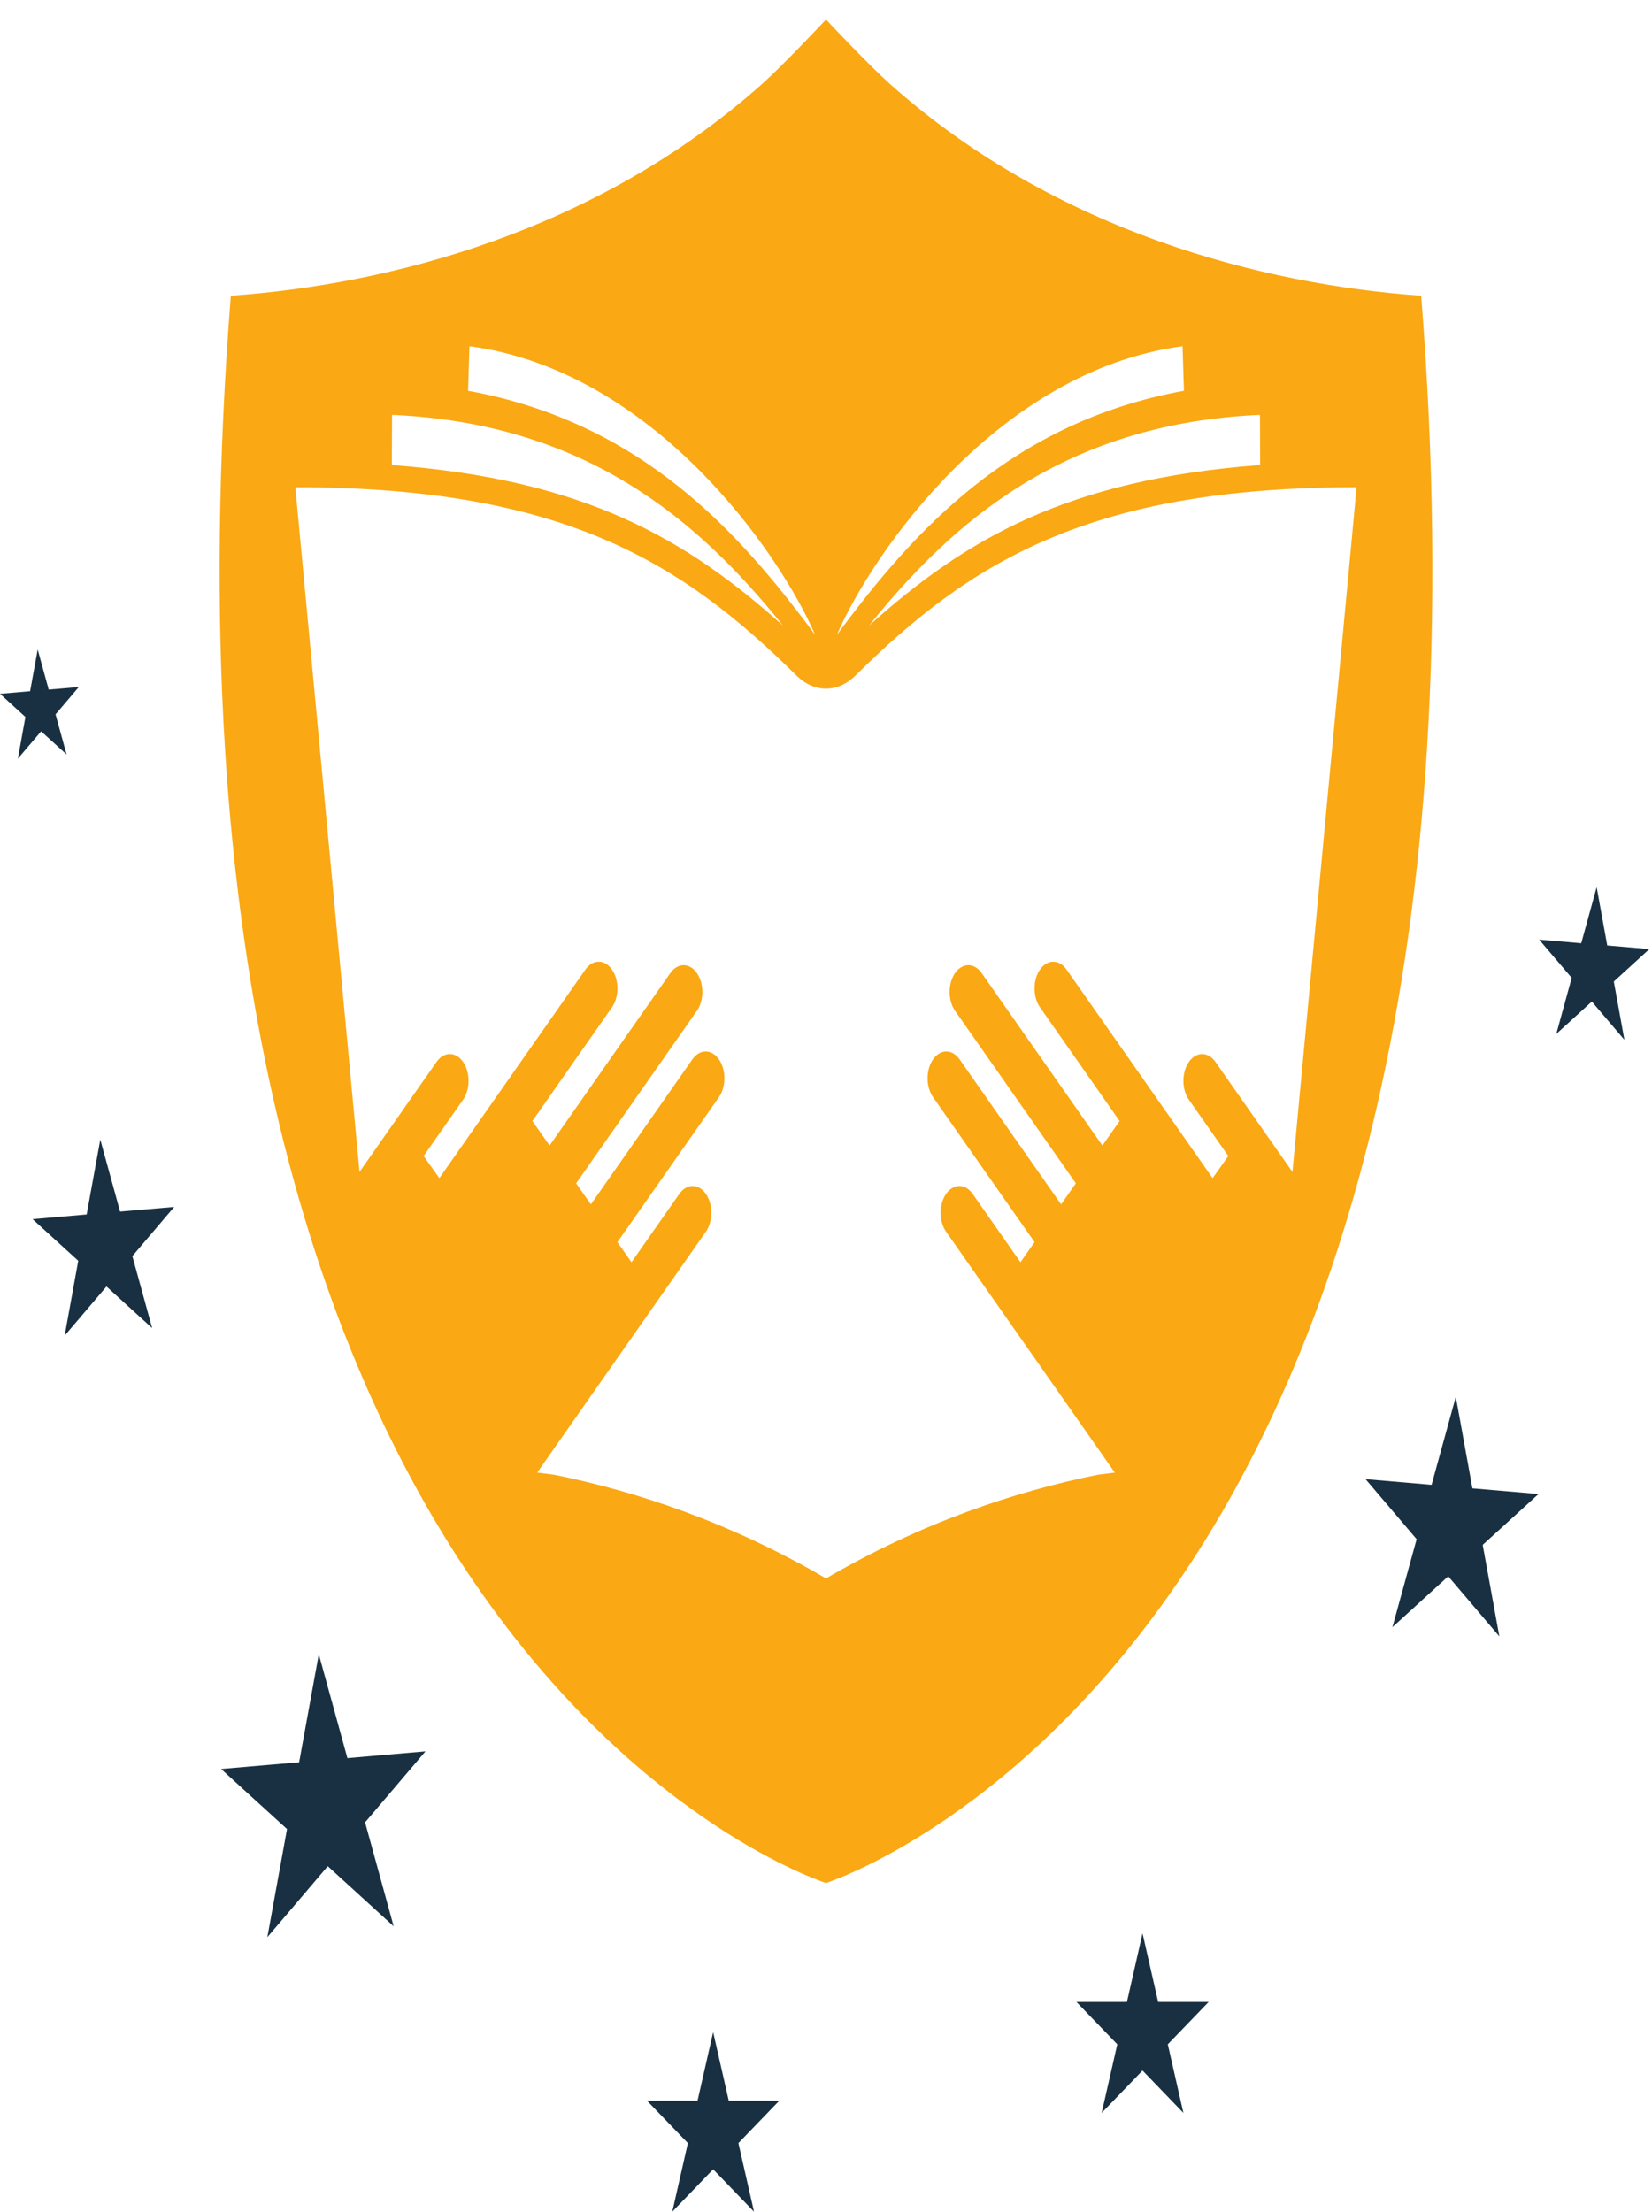 <svg width="68" height="91" viewBox="0 0 68 91" fill="none" xmlns="http://www.w3.org/2000/svg">
<path d="M14.3 72.337L13.122 68.06L12.313 72.507L9.1 72.784L11.814 75.256L11.005 79.704L13.491 76.784L16.204 79.256L15.027 74.98L17.513 72.059L14.3 72.337Z" fill="#183041"/>
<path d="M5.448 51.682L7.17 49.659L4.943 49.85L4.128 46.888L3.567 49.969L1.341 50.161L3.221 51.874L2.661 54.956L4.383 52.932L6.263 54.645L5.448 51.682Z" fill="#183041"/>
<path d="M0.735 31.215L1.693 30.089L2.74 31.042L2.286 29.393L3.244 28.267L2.005 28.374L1.551 26.724L1.239 28.44L0 28.547L1.046 29.5L0.735 31.215Z" fill="#183041"/>
<path d="M60.608 61.237L59.924 57.472L58.927 61.092L56.208 60.858L58.312 63.329L57.315 66.949L59.612 64.856L61.716 67.328L61.031 63.563L63.328 61.471L60.608 61.237Z" fill="#183041"/>
<path d="M66.158 38.901L65.722 36.503L65.087 38.809L63.355 38.66L64.695 40.234L64.06 42.541L65.523 41.208L66.864 42.782L66.428 40.384L67.891 39.05L66.158 38.901Z" fill="#183041"/>
<path d="M29.997 86.433L29.355 83.611L28.712 86.433H26.633L28.315 88.177L27.673 91L29.355 89.255L31.037 91L30.394 88.177L32.076 86.433H29.997Z" fill="#183041"/>
<path d="M47.672 82.368L47.029 79.545L46.387 82.368H44.308L45.99 84.112L45.347 86.934L47.029 85.19L48.711 86.934L48.069 84.112L49.751 82.368H47.672Z" fill="#183041"/>
<path d="M36.644 3.466C35.789 2.705 34.136 0.949 34 0.803C33.864 0.949 32.211 2.706 31.356 3.466C24.501 9.568 15.931 11.715 9.501 12.167C5.189 66.961 32.498 76.969 34 77.477C35.502 76.969 62.811 66.961 58.499 12.167C52.069 11.715 43.499 9.568 36.644 3.466ZM51.871 19.134C43.908 19.729 39.724 22.191 35.767 25.744C39.209 21.46 43.829 17.423 51.863 17.069L51.871 19.134ZM48.676 14.245L48.733 16.078C41.627 17.376 37.599 21.855 34.444 26.126C35.948 22.66 41.15 15.245 48.676 14.245ZM19.324 14.245C26.85 15.245 32.052 22.66 33.556 26.127C30.401 21.855 26.373 17.377 19.267 16.078L19.324 14.245ZM16.137 17.069C24.171 17.423 28.791 21.46 32.233 25.744C28.276 22.191 24.092 19.729 16.129 19.134L16.137 17.069ZM53.2 48.217L50.029 43.691C49.728 43.261 49.24 43.261 48.938 43.691C48.637 44.121 48.637 44.818 48.938 45.248L50.561 47.564L49.914 48.474L43.901 39.891C43.6 39.461 43.111 39.461 42.81 39.891C42.509 40.321 42.509 41.018 42.81 41.447L46.085 46.123L45.377 47.132L40.405 40.035C40.103 39.605 39.615 39.605 39.314 40.035C39.013 40.465 39.013 41.161 39.314 41.591L44.285 48.687L43.677 49.552L39.498 43.586C39.197 43.156 38.709 43.156 38.407 43.586C38.106 44.016 38.106 44.713 38.407 45.143L42.585 51.106L42.005 51.933L40.035 49.121C39.733 48.691 39.245 48.691 38.944 49.121C38.643 49.551 38.643 50.248 38.944 50.678L45.888 60.589L45.195 60.676C41.758 61.369 37.904 62.663 34 64.943C30.096 62.663 26.241 61.369 22.805 60.676L22.112 60.589L29.055 50.678C29.356 50.248 29.356 49.551 29.055 49.121C28.754 48.691 28.266 48.691 27.964 49.121L25.994 51.933L25.414 51.106L29.592 45.143C29.893 44.713 29.893 44.016 29.592 43.586C29.29 43.156 28.802 43.156 28.501 43.586L24.322 49.552L23.714 48.687L28.685 41.591C28.986 41.161 28.986 40.465 28.685 40.035C28.384 39.605 27.896 39.605 27.594 40.035L22.622 47.132L21.914 46.123L25.189 41.447C25.49 41.018 25.49 40.321 25.189 39.891C24.887 39.461 24.399 39.461 24.098 39.891L18.085 48.474L17.438 47.564L19.06 45.248C19.362 44.818 19.362 44.121 19.06 43.691C18.759 43.261 18.271 43.261 17.97 43.691L14.799 48.217L12.157 20.047C23.212 20.047 28.102 23.169 32.783 27.793C33.149 28.154 33.574 28.334 33.999 28.334C34.424 28.334 34.848 28.154 35.214 27.793C39.895 23.169 44.786 20.047 55.841 20.047L53.2 48.217Z" fill="#FAA813"/>
</svg>
